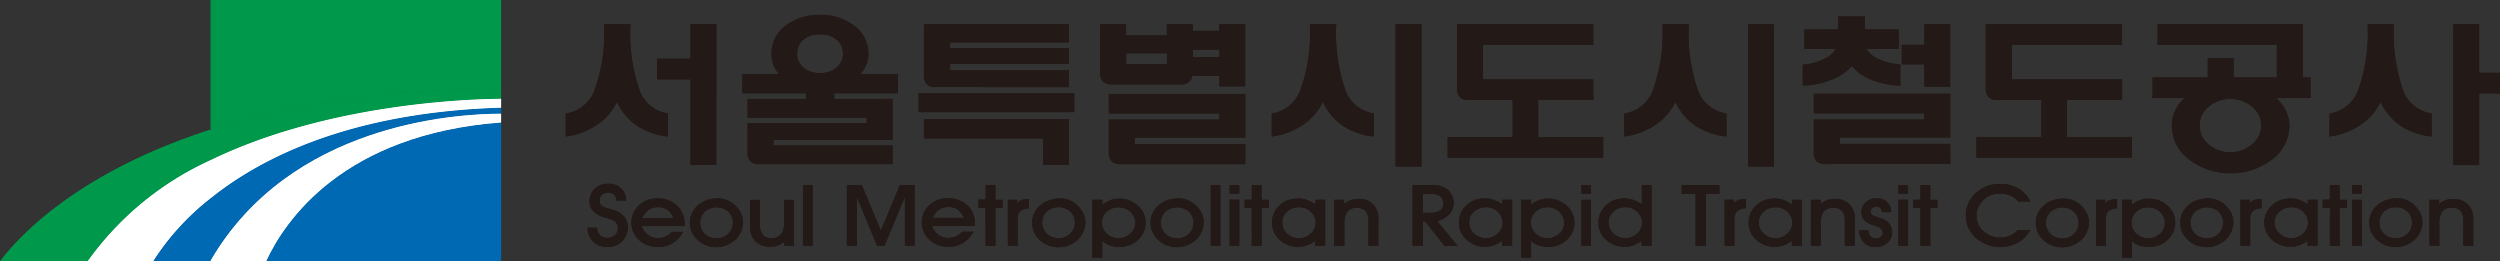 <svg id="그룹_2715" data-name="그룹 2715" xmlns="http://www.w3.org/2000/svg" xmlns:xlink="http://www.w3.org/1999/xlink" width="193.489" height="20.237" viewBox="0 0 193.489 20.237">
  <rect x="0" y="0" width="193.489" height="20.237" fill="#333333" stroke="none"/>
  <defs>
    <clipPath id="clip-path">
      <rect id="사각형_473" data-name="사각형 473" width="193.489" height="20.237" fill="none"/>
    </clipPath>
  </defs>
  <g id="그룹_2715-2" data-name="그룹 2715" clip-path="url(#clip-path)">
    <path id="패스_848" data-name="패스 848" d="M183.683,0H161.214V10.035a73.5,73.5,0,0,1,22.469-3.119Z" transform="translate(-144.902)" fill="#00984b"/>
    <path id="패스_849" data-name="패스 849" d="M203.575,104.424h18.183V93.686c-12.218.919-16.731,7.6-18.182,10.738" transform="translate(-182.977 -84.207)" fill="#0069b4"/>
    <path id="패스_850" data-name="패스 850" d="M116.994,94.227h4.424l.05-.08c6.155-10.562,18.862-11.349,22.47-11.355V82.32c-11.495.355-18.442,3.775-22.469,7a19.445,19.445,0,0,0-4.474,4.907" transform="translate(-105.156 -73.991)" fill="#0069b4"/>
    <path id="패스_851" data-name="패스 851" d="M16.311,73.826c9.081-4.4,20.07-4.728,22.469-4.743v-.732a73.5,73.5,0,0,0-22.469,3.12C5.867,74.819,1.329,79.9,0,81.672H6.774a23.763,23.763,0,0,1,9.537-7.846" transform="translate(0.001 -61.435)" fill="#00984b"/>
    <path id="패스_852" data-name="패스 852" d="M161.214,98.33v.061H165.5c1.452-3.137,5.965-9.819,18.182-10.737v-.679c-3.607.006-16.314.794-22.469,11.355" transform="translate(-144.902 -78.175)" fill="#fff"/>
    <path id="패스_853" data-name="패스 853" d="M66.955,88.17h5.063a19.452,19.452,0,0,1,4.474-4.906c4.027-3.225,10.975-6.646,22.469-7v-.682c-2.4.015-13.388.341-22.469,4.743a23.762,23.762,0,0,0-9.537,7.846" transform="translate(-60.18 -67.933)" fill="#fff"/>
    <path id="패스_854" data-name="패스 854" d="M442.413,14.755V12.09h2V22.983h-2V16.355h-2.58v-1.6Zm-4.65-2.666a13.311,13.311,0,0,0,.751,5.227,2.766,2.766,0,0,0,2.156,1.673v1.786a5.292,5.292,0,0,1-2.4-.832,4.453,4.453,0,0,1-1.547-1.861,4.354,4.354,0,0,1-1.656,1.861,5.575,5.575,0,0,1-2.313.832V19a2.822,2.822,0,0,0,2.185-1.694,12.832,12.832,0,0,0,.779-5.216Zm13.382,1.2a1.385,1.385,0,0,0-.48,1.095,1.358,1.358,0,0,0,.48,1.047,1.927,1.927,0,0,0,1.3.433,1.907,1.907,0,0,0,1.277-.433,1.347,1.347,0,0,0,.494-1.047,1.372,1.372,0,0,0-.494-1.095,1.915,1.915,0,0,0-1.276-.419,1.937,1.937,0,0,0-1.3.419m6.909,4.576v3.181H448.83v.424h9.224v1.446H447.792a1.115,1.115,0,0,1-.724-.19.985.985,0,0,1-.24-.754V19.741h9.224v-.425h-9.224V17.868h4.516v-.44H446.42v-1.48h2.848a2.286,2.286,0,0,1-.589-1.544,2.667,2.667,0,0,1,1.145-2.24,4.262,4.262,0,0,1,2.622-.8,4.175,4.175,0,0,1,2.575.8,2.661,2.661,0,0,1,1.159,2.24,2,2,0,0,1-.171.829,2.414,2.414,0,0,1-.452.715h2.9v1.48h-4.923v.44ZM469.7,20.93h-9.221V19.419H471.7v3.563H469.7Zm-4.644-3.979h-3.627a1.088,1.088,0,0,1-.709-.19,1.023,1.023,0,0,1-.241-.765V12.09H471.7v1.4H462.5v.459h9.2v1.208h-9.2v.49h9.2v1.308h-6.649Zm7.06,1.94H460.065V17.428h12.047Zm9.171-4.27h2.061v-.56h-2.061Zm-5.158.562h3.156v-.849h-3.156Zm7.219,3.812h-8.56V17.481h10.562v3.382h-8.559v.494h8.559v1.561h-9.585a1.1,1.1,0,0,1-.723-.19.985.985,0,0,1-.255-.765V19.469h8.56ZM480.936,16.6a1.094,1.094,0,0,1-.625.145h-5.239a1.082,1.082,0,0,1-.709-.19,1.027,1.027,0,0,1-.24-.768v-3.7h2v.864h3.156V12.09h2V12.6h2.061V12.09h2V16.9h-2v-.815h-2.081a.817.817,0,0,1-.327.516m16.049-4.511h2.005V23.1h-2.005Zm-4.591,0a13.253,13.253,0,0,0,.751,5.226,2.769,2.769,0,0,0,2.17,1.673v1.786a5.3,5.3,0,0,1-2.41-.832,4.4,4.4,0,0,1-1.544-1.861,4.4,4.4,0,0,1-1.659,1.861,5.477,5.477,0,0,1-2.3.832V19a2.816,2.816,0,0,0,2.167-1.694,12.832,12.832,0,0,0,.779-5.215Zm19.892,0v1.6h-8.532v2.667h8.537v1.6h-4.268v2.855h5.032v1.6H501.013v-1.6h5.03V17.953H502.7a1.062,1.062,0,0,1-.709-.187,1,1,0,0,1-.257-.766V12.09Zm11.985,0h2.005V23.1h-2.005Zm-4.591,0a13.307,13.307,0,0,0,.751,5.226,2.76,2.76,0,0,0,2.167,1.673v1.786a5.318,5.318,0,0,1-2.41-.832,4.429,4.429,0,0,1-1.544-1.861,4.375,4.375,0,0,1-1.656,1.861,5.5,5.5,0,0,1-2.3.832V19a2.817,2.817,0,0,0,2.17-1.694,12.874,12.874,0,0,0,.779-5.215Zm18.228,1.587V12.085h2v4.843h-2V15.192h-1.743V13.677Zm0,5.309H529.35V17.468h10.564v3.386h-8.559v.49h8.559V22.91h-9.587a1.1,1.1,0,0,1-.721-.19.973.973,0,0,1-.257-.765V19.462h8.559Zm-6.669-6.5v-1h2.08v1h2.605V14h-2.494a1.891,1.891,0,0,0,.807.715,4.9,4.9,0,0,0,1.815.484v1.633a6.252,6.252,0,0,1-2.2-.434,3.691,3.691,0,0,1-1.556-1.082,3.788,3.788,0,0,1-1.673,1.1,6.128,6.128,0,0,1-2.126.419V15.215a4.775,4.775,0,0,0,1.785-.5,1.7,1.7,0,0,0,.768-.715h-2.424V12.491Zm21.972-.4v1.6h-8.529v2.667h8.535v1.6h-4.264v2.855h5.031v1.6H541.936v-1.6h5.031V17.953h-3.337a1.06,1.06,0,0,1-.712-.187.99.99,0,0,1-.26-.766V12.09Zm6.716,6.366a1.884,1.884,0,0,0,0,2.946,2.606,2.606,0,0,0,3.329,0,1.866,1.866,0,0,0,0-2.946,2.65,2.65,0,0,0-3.329,0M567.79,16.2v1.6h-2.658a3.173,3.173,0,0,1,.74.961,2.537,2.537,0,0,1,.284,1.174,3.231,3.231,0,0,1-1.435,2.68,5,5,0,0,1-3.089,1,5.1,5.1,0,0,1-3.15-1,3.235,3.235,0,0,1-1.419-2.68,2.753,2.753,0,0,1,.255-1.162,3.251,3.251,0,0,1,.709-.972h-2.464V16.2h4.278V14.7h2V16.2h3.346V13.69h-9.227v-1.6h11.232V16.2Zm13.055,1.238v5.546h-2V12.094h2v3.75h1.614v1.6Zm-6.6-5.352A13.307,13.307,0,0,0,575,17.316a2.768,2.768,0,0,0,2.17,1.673v1.786a5.271,5.271,0,0,1-2.407-.833,4.457,4.457,0,0,1-1.55-1.861,4.343,4.343,0,0,1-1.653,1.861,5.5,5.5,0,0,1-2.3.833V19a2.82,2.82,0,0,0,2.173-1.694,12.893,12.893,0,0,0,.776-5.215ZM435.183,27.836a.827.827,0,0,0,.223.574.736.736,0,0,0,.556.208.821.821,0,0,0,.6-.208.7.7,0,0,0,.224-.541.632.632,0,0,0-.224-.531,2.339,2.339,0,0,0-.642-.253,2.867,2.867,0,0,1-.562-.2,1.777,1.777,0,0,1-.486-.351.894.894,0,0,1-.209-.336A1.385,1.385,0,0,1,435,24.813a1.485,1.485,0,0,1,1.055-.378,1.29,1.29,0,0,1,1.382,1.3h-.751a.657.657,0,0,0-.2-.456.635.635,0,0,0-.447-.163.7.7,0,0,0-.494.175.634.634,0,0,0-.173.47l.019.189.106.156a.831.831,0,0,0,.28.153c.07.028.187.064.36.112l.369.106a1.579,1.579,0,0,1,.771.507,1.229,1.229,0,0,1,.279.811,1.481,1.481,0,0,1-.433,1.1,1.582,1.582,0,0,1-1.15.427,1.5,1.5,0,0,1-1.089-.4,1.432,1.432,0,0,1-.434-1.084Zm4-1.384a1.406,1.406,0,0,0-.508.635H441.1a1.467,1.467,0,0,0-.486-.642,1.189,1.189,0,0,0-.7-.2,1.281,1.281,0,0,0-.729.2m-.55,1.265a1.361,1.361,0,0,0,.5.687,1.267,1.267,0,0,0,.774.241,1.441,1.441,0,0,0,.611-.137,1.588,1.588,0,0,0,.444-.345h.868a2.169,2.169,0,0,1-.793.866,2.129,2.129,0,0,1-1.131.306,2.318,2.318,0,0,1-.821-.144,2.023,2.023,0,0,1-.662-.409,1.848,1.848,0,0,1-.438-.619,1.77,1.77,0,0,1-.151-.705,1.839,1.839,0,0,1,.137-.717,1.976,1.976,0,0,1,.419-.6,2.12,2.12,0,0,1,.675-.43,2.174,2.174,0,0,1,.8-.142,2.278,2.278,0,0,1,.98.21,1.944,1.944,0,0,1,.757.61,1.873,1.873,0,0,1,.266.536,2.484,2.484,0,0,1,.084.662v.13Zm4.884.6a1.3,1.3,0,0,0,.919.346,1.226,1.226,0,0,0,.886-.346,1.2,1.2,0,0,0,0-1.727,1.393,1.393,0,0,0-1.8.008,1.2,1.2,0,0,0-.008,1.719m-1.005-1.564a1.8,1.8,0,0,1,.416-.595,2,2,0,0,1,.729-.438,2.378,2.378,0,0,1,.843-.151,1.913,1.913,0,0,1,.746.138,2.172,2.172,0,0,1,.625.406,2.115,2.115,0,0,1,.452.612,1.646,1.646,0,0,1,.159.7,1.958,1.958,0,0,1-.55,1.305,2.288,2.288,0,0,1-.7.454,2.037,2.037,0,0,1-.8.162,2.277,2.277,0,0,1-.812-.141,1.986,1.986,0,0,1-.662-.417,1.923,1.923,0,0,1-.444-.613,1.811,1.811,0,0,1-.008-1.426m7.174,2.486v-.307a2.372,2.372,0,0,1-.549.3,1.285,1.285,0,0,1-.5.088,1.637,1.637,0,0,1-1.192-.416,1.589,1.589,0,0,1-.417-1.18V25.679h.768v1.869a1.3,1.3,0,0,0,.212.824.8.8,0,0,0,.679.276,1.062,1.062,0,0,0,.506-.119.842.842,0,0,0,.319-.326.98.98,0,0,0,.125-.381,3.225,3.225,0,0,0,.028-.5V25.679h.745v3.559Zm1.436-4.7h.749v4.7h-.749Zm3.4,4.7v-4.7h1.153l1.477,3.535,1.474-3.535h1.137v4.7h-.751V25.449l-1.581,3.792h-.57l-1.559-3.778v3.778Zm7.146-2.789a1.422,1.422,0,0,0-.506.635h2.419a1.479,1.479,0,0,0-.489-.642,1.187,1.187,0,0,0-.7-.2,1.281,1.281,0,0,0-.729.2m-.55,1.265a1.36,1.36,0,0,0,.5.687,1.267,1.267,0,0,0,.771.241,1.443,1.443,0,0,0,.615-.137,1.566,1.566,0,0,0,.447-.345h.868a2.215,2.215,0,0,1-.793.866,2.15,2.15,0,0,1-1.137.306,2.32,2.32,0,0,1-.818-.144,2.015,2.015,0,0,1-.661-.409,1.836,1.836,0,0,1-.438-.619,1.763,1.763,0,0,1-.151-.705,1.85,1.85,0,0,1,.14-.717,1.876,1.876,0,0,1,.416-.6,2.159,2.159,0,0,1,.675-.43,2.2,2.2,0,0,1,.8-.142,2.273,2.273,0,0,1,.98.21,1.965,1.965,0,0,1,.756.61,1.823,1.823,0,0,1,.265.536,2.386,2.386,0,0,1,.084.662v.13Zm4.136-1.406H464.7v-.637h.555V24.541h.757v1.134h.555v.637h-.555v2.927h-.757Zm1.732,2.925V25.675h.717v.306a.6.6,0,0,1,.4-.3,1.943,1.943,0,0,1,.516-.068v.726a1.006,1.006,0,0,0-.7.242,1.044,1.044,0,0,0-.179.675v1.983Zm3.019-.92a1.294,1.294,0,0,0,.919.346,1.223,1.223,0,0,0,.883-.346,1.2,1.2,0,0,0,0-1.727,1.393,1.393,0,0,0-1.8.008,1.193,1.193,0,0,0-.005,1.719M469,26.752a1.8,1.8,0,0,1,.416-.595,1.994,1.994,0,0,1,.732-.438,2.36,2.36,0,0,1,.841-.151,1.89,1.89,0,0,1,.742.138,2.173,2.173,0,0,1,.628.406,2.108,2.108,0,0,1,.453.612,1.647,1.647,0,0,1,.159.7,1.717,1.717,0,0,1-.153.706,1.766,1.766,0,0,1-.4.6,2.265,2.265,0,0,1-.693.454,2.045,2.045,0,0,1-.8.162,2.3,2.3,0,0,1-.815-.141,2.017,2.017,0,0,1-.662-.417,1.981,1.981,0,0,1-.447-.613,1.855,1.855,0,0,1-.145-.711,1.816,1.816,0,0,1,.139-.715m5.641,1.547a1.266,1.266,0,0,0,.9.355,1.326,1.326,0,0,0,.908-.348,1.069,1.069,0,0,0,.391-.83,1.14,1.14,0,0,0-.391-.883,1.385,1.385,0,0,0-1.807,0,1.1,1.1,0,0,0-.383.838,1.15,1.15,0,0,0,.377.869m.3.931a1.817,1.817,0,0,1-.653-.367v1.292h-.766V25.672h.774v.369a2.955,2.955,0,0,1,.676-.361,1.874,1.874,0,0,1,.6-.093,2.109,2.109,0,0,1,1.475.539,1.726,1.726,0,0,1,.6,1.343,1.661,1.661,0,0,1-.153.7,1.927,1.927,0,0,1-.422.6,2.071,2.071,0,0,1-.654.413,2.21,2.21,0,0,1-.8.136,2.24,2.24,0,0,1-.673-.093m4.242-.915a1.294,1.294,0,0,0,.916.346,1.229,1.229,0,0,0,.886-.346,1.2,1.2,0,0,0,0-1.727,1.392,1.392,0,0,0-1.8.008,1.192,1.192,0,0,0-.006,1.719m-1.008-1.564a1.8,1.8,0,0,1,.416-.595,1.97,1.97,0,0,1,.732-.438,2.37,2.37,0,0,1,.844-.151,1.885,1.885,0,0,1,.74.138,2.178,2.178,0,0,1,.628.406,2.125,2.125,0,0,1,.452.612,1.642,1.642,0,0,1,.156.7,1.743,1.743,0,0,1-.148.706,1.853,1.853,0,0,1-.4.6,2.22,2.22,0,0,1-.7.454,2.033,2.033,0,0,1-.8.162,2.3,2.3,0,0,1-.812-.141,2.045,2.045,0,0,1-.662-.417,1.927,1.927,0,0,1-.443-.613,1.837,1.837,0,0,1-.008-1.426m4.518,2.488h.746v-4.7h-.746Zm1.458-3.566h.746v3.563h-.746Zm0-1.133h.746v.67h-.746Zm1.709,1.771H485.3v-.637h.555V24.541h.757v1.134h.555v.637h-.555v2.927h-.757Zm4.563.287a1.27,1.27,0,0,0-.891-.341,1.352,1.352,0,0,0-.916.33,1.084,1.084,0,0,0-.391.843,1.137,1.137,0,0,0,.382.872,1.337,1.337,0,0,0,.935.352,1.268,1.268,0,0,0,.88-.352,1.084,1.084,0,0,0,.388-.825,1.14,1.14,0,0,0-.388-.878m-2.4,2.172a1.732,1.732,0,0,1-.586-1.332,1.8,1.8,0,0,1,.143-.718,1.848,1.848,0,0,1,.433-.6,2.018,2.018,0,0,1,.654-.411,2.341,2.341,0,0,1,.8-.132,2,2,0,0,1,.626.1,3.124,3.124,0,0,1,.7.366v-.365h.753v3.563h-.771v-.386a2.616,2.616,0,0,1-.682.363,1.785,1.785,0,0,1-.589.1,2.118,2.118,0,0,1-1.488-.545m4.234.467V25.675H493V26a1.918,1.918,0,0,1,.553-.313,1.487,1.487,0,0,1,.5-.075,1.449,1.449,0,0,1,1.594,1.6v2.025h-.765V27.352a1.241,1.241,0,0,0-.218-.809,1.033,1.033,0,0,0-1.435.063,1.852,1.852,0,0,0-.21,1v1.628Zm8.16-3.843a1.357,1.357,0,0,0-.776-.176H499.1v1.469h.51a1.452,1.452,0,0,0,.793-.167.6.6,0,0,0,.262-.55.65.65,0,0,0-.254-.575m.748,1.382a2.007,2.007,0,0,1-.95.55l1.573,1.91h-1.019l-1.475-1.86h-.19v1.86h-.8v-4.7h1.226a6.613,6.613,0,0,1,.673.022,1.543,1.543,0,0,1,.555.17,1.234,1.234,0,0,1,.528.491,1.3,1.3,0,0,1,.2.7,1.227,1.227,0,0,1-.319.85m3.714-.179a1.271,1.271,0,0,0-.891-.341,1.344,1.344,0,0,0-.913.33,1.072,1.072,0,0,0-.391.843,1.126,1.126,0,0,0,.383.872,1.327,1.327,0,0,0,.933.352,1.269,1.269,0,0,0,.88-.352,1.1,1.1,0,0,0,.394-.825,1.154,1.154,0,0,0-.395-.878m-2.4,2.172a1.745,1.745,0,0,1-.592-1.332,1.81,1.81,0,0,1,.148-.718,1.771,1.771,0,0,1,.43-.6,2.043,2.043,0,0,1,.651-.411,2.384,2.384,0,0,1,.807-.132,2.013,2.013,0,0,1,.628.1,3.06,3.06,0,0,1,.7.366v-.365h.756v3.563h-.771v-.386a2.672,2.672,0,0,1-.684.363,1.774,1.774,0,0,1-.589.1,2.111,2.111,0,0,1-1.486-.545m5.353-.471a1.279,1.279,0,0,0,.9.355,1.324,1.324,0,0,0,.911-.348,1.069,1.069,0,0,0,.391-.83,1.14,1.14,0,0,0-.391-.883,1.325,1.325,0,0,0-.919-.335,1.3,1.3,0,0,0-.888.335,1.1,1.1,0,0,0-.385.838,1.161,1.161,0,0,0,.376.869m.3.931a1.743,1.743,0,0,1-.654-.367v1.292h-.765V25.672h.773v.369a3.017,3.017,0,0,1,.673-.361,1.884,1.884,0,0,1,.6-.093,2.114,2.114,0,0,1,1.475.539,1.737,1.737,0,0,1,.6,1.343,1.706,1.706,0,0,1-.153.7,1.932,1.932,0,0,1-.424.6,2.091,2.091,0,0,1-.651.413,2.24,2.24,0,0,1-.8.136,2.2,2.2,0,0,1-.67-.093m3.237.007h.746V25.675h-.746Zm.746-4.7h-.746v.67h.746Zm3.558,2.06a1.277,1.277,0,0,0-.888-.343,1.356,1.356,0,0,0-.925.331,1.084,1.084,0,0,0-.385.842,1.133,1.133,0,0,0,.385.872,1.324,1.324,0,0,0,.93.351,1.28,1.28,0,0,0,.883-.352,1.087,1.087,0,0,0,.391-.826,1.143,1.143,0,0,0-.391-.875m-2.4,2.17a1.732,1.732,0,0,1-.586-1.332,1.808,1.808,0,0,1,.569-1.318,2.1,2.1,0,0,1,.654-.413,2.378,2.378,0,0,1,.8-.132,2.066,2.066,0,0,1,.635.1,3.278,3.278,0,0,1,.7.366v-1.5h.757v4.7h-.768v-.385a2.778,2.778,0,0,1-.687.362,1.737,1.737,0,0,1-.589.1,2.119,2.119,0,0,1-1.483-.548m7.733.469V25.227h1.046v-.685h-2.917v.685h1.069v4.014Zm2.206,0V27.254a1.026,1.026,0,0,1,.181-.676,1,1,0,0,1,.7-.242v-.726a1.946,1.946,0,0,0-.516.068.592.592,0,0,0-.405.3v-.306h-.717v3.562Zm4.088-2.638a1.276,1.276,0,0,0-.891-.341,1.345,1.345,0,0,0-.916.33,1.073,1.073,0,0,0-.392.843,1.13,1.13,0,0,0,.383.872,1.331,1.331,0,0,0,.933.352,1.266,1.266,0,0,0,.883-.352,1.093,1.093,0,0,0,.388-.825,1.149,1.149,0,0,0-.388-.878m-2.4,2.172a1.733,1.733,0,0,1-.589-1.332,1.808,1.808,0,0,1,.145-.718,1.869,1.869,0,0,1,.43-.6,2.023,2.023,0,0,1,.654-.411,2.387,2.387,0,0,1,.807-.132,1.993,1.993,0,0,1,.625.1,3.132,3.132,0,0,1,.7.366v-.365h.754v3.563h-.773v-.386a2.62,2.62,0,0,1-.679.363,1.775,1.775,0,0,1-.592.1,2.118,2.118,0,0,1-1.486-.545m4.234.467V25.675h.745V26a2.011,2.011,0,0,1,.553-.313,1.523,1.523,0,0,1,.5-.075,1.446,1.446,0,0,1,1.592,1.6v2.025h-.765V27.352a1.26,1.26,0,0,0-.212-.809,1.042,1.042,0,0,0-1.442.063,1.889,1.889,0,0,0-.206,1v1.628Zm4.454-1.2a.631.631,0,0,0,.168.461.537.537,0,0,0,.411.179.542.542,0,0,0,.374-.134.384.384,0,0,0,.154-.316.407.407,0,0,0-.112-.295.862.862,0,0,0-.335-.2l-.162-.055q-.186-.057-.369-.126l-.248-.134a1.02,1.02,0,0,1-.333-.355,1.032,1.032,0,0,1,.248-1.2,1.2,1.2,0,0,1,.826-.3,1.148,1.148,0,0,1,.812.274,1.071,1.071,0,0,1,.33.793h-.729a.391.391,0,0,0-.435-.414.46.46,0,0,0-.307.1.359.359,0,0,0-.115.278.314.314,0,0,0,.135.269,2.056,2.056,0,0,0,.388.155l.294.1a1.428,1.428,0,0,1,.64.42,1.128,1.128,0,0,1-.167,1.47,1.327,1.327,0,0,1-.917.33,1.223,1.223,0,0,1-.9-.348,1.359,1.359,0,0,1-.369-.946Zm2.318-2.366h.745v3.563H535.9Zm0-1.133h.745v.67H535.9Zm1.712,1.771h-.559v-.637h.559V24.541h.757v1.134h.555v.637h-.555v2.927h-.757Zm7.537,2.678a2.736,2.736,0,0,1-1.385.345,2.817,2.817,0,0,1-1.078-.213,2.745,2.745,0,0,1-.9-.6,2.369,2.369,0,0,1-.5-.754,2.541,2.541,0,0,1-.165-.906,2.209,2.209,0,0,1,.2-.93,2.393,2.393,0,0,1,.6-.8,2.8,2.8,0,0,1,.84-.511,2.994,2.994,0,0,1,1.009-.17,2.8,2.8,0,0,1,1.408.349,2.323,2.323,0,0,1,.935,1.014h-.935a1.68,1.68,0,0,0-.623-.469,2.17,2.17,0,0,0-.8-.142,1.966,1.966,0,0,0-.681.113,1.819,1.819,0,0,0-.986.918,1.568,1.568,0,0,0-.139.643,1.694,1.694,0,0,0,.132.667,1.514,1.514,0,0,0,.382.546,1.937,1.937,0,0,0,1.293.512,1.982,1.982,0,0,0,.787-.151,1.589,1.589,0,0,0,.589-.43h.972a2.516,2.516,0,0,1-.963.978m2.538-.673a1.306,1.306,0,0,0,.919.346,1.212,1.212,0,0,0,.882-.346,1.189,1.189,0,0,0,0-1.727,1.255,1.255,0,0,0-.888-.324,1.272,1.272,0,0,0-.9.332,1.115,1.115,0,0,0-.372.87,1.127,1.127,0,0,0,.363.849m-1-1.564a1.724,1.724,0,0,1,.416-.595,1.952,1.952,0,0,1,.729-.438,2.345,2.345,0,0,1,.841-.151,1.924,1.924,0,0,1,.746.138,2.208,2.208,0,0,1,.625.406,2.185,2.185,0,0,1,.453.612,1.662,1.662,0,0,1,.158.7,1.746,1.746,0,0,1-.151.706,1.845,1.845,0,0,1-.4.6,2.336,2.336,0,0,1-.7.454,2.034,2.034,0,0,1-.8.162,2.3,2.3,0,0,1-.813-.141,2.023,2.023,0,0,1-1.109-1.031,1.856,1.856,0,0,1-.143-.711,1.767,1.767,0,0,1,.14-.715m4.516,2.484V25.675h.718v.306a.6.6,0,0,1,.408-.3,1.9,1.9,0,0,1,.512-.068v.726a.99.99,0,0,0-.7.242,1.006,1.006,0,0,0-.182.675v1.983Zm3.133-.937a1.274,1.274,0,0,0,.9.355,1.334,1.334,0,0,0,.913-.348,1.074,1.074,0,0,0,.388-.83,1.147,1.147,0,0,0-.388-.883,1.327,1.327,0,0,0-.919-.335,1.314,1.314,0,0,0-.891.335,1.1,1.1,0,0,0-.38.838,1.157,1.157,0,0,0,.372.869m.3.931a1.777,1.777,0,0,1-.651-.367v1.292h-.765V25.672h.776v.369a2.945,2.945,0,0,1,.673-.361,1.874,1.874,0,0,1,.6-.093,2.11,2.11,0,0,1,1.475.539,1.728,1.728,0,0,1,.6,1.343,1.7,1.7,0,0,1-.151.7,2.034,2.034,0,0,1-.424.6,2.1,2.1,0,0,1-.654.413,2.217,2.217,0,0,1-.8.136,2.258,2.258,0,0,1-.673-.093m4.245-.915a1.294,1.294,0,0,0,.916.346,1.224,1.224,0,0,0,.885-.346,1.2,1.2,0,0,0,0-1.727,1.392,1.392,0,0,0-1.8.008,1.192,1.192,0,0,0-.006,1.719m-1.008-1.564a1.766,1.766,0,0,1,.419-.595,1.938,1.938,0,0,1,.729-.438,2.347,2.347,0,0,1,.841-.151,1.887,1.887,0,0,1,.742.138,2.117,2.117,0,0,1,.625.406,2.069,2.069,0,0,1,.455.612,1.648,1.648,0,0,1,.159.7,1.757,1.757,0,0,1-.154.706,1.8,1.8,0,0,1-.4.6,2.3,2.3,0,0,1-.693.454,2.048,2.048,0,0,1-.8.162,2.317,2.317,0,0,1-.815-.141,2.068,2.068,0,0,1-.661-.417,1.915,1.915,0,0,1-.445-.613,1.86,1.86,0,0,1-.145-.711,1.815,1.815,0,0,1,.139-.715m5.273,2.484V27.254a1.025,1.025,0,0,1,.184-.676.988.988,0,0,1,.7-.242v-.726a1.925,1.925,0,0,0-.513.068.6.6,0,0,0-.408.3v-.306h-.715v3.562Zm4.089-2.638a1.266,1.266,0,0,0-.891-.341,1.353,1.353,0,0,0-.916.33,1.074,1.074,0,0,0-.391.843,1.137,1.137,0,0,0,.382.872,1.341,1.341,0,0,0,.933.352,1.266,1.266,0,0,0,.883-.352,1.1,1.1,0,0,0,.388-.825,1.159,1.159,0,0,0-.388-.878m-2.4,2.172a1.727,1.727,0,0,1-.592-1.332,1.758,1.758,0,0,1,.579-1.321,1.968,1.968,0,0,1,.656-.411,2.353,2.353,0,0,1,.8-.132,2.009,2.009,0,0,1,.626.1,3.172,3.172,0,0,1,.7.366v-.365h.756v3.563h-.773v-.386a2.577,2.577,0,0,1-.682.363,1.784,1.784,0,0,1-.589.1,2.113,2.113,0,0,1-1.486-.545m4.485-2.46h-.556v-.637h.555V24.541h.757v1.134h.555v.637h-.555v2.927h-.757Zm1.734,2.926h.745V25.675h-.745Zm.746-4.7h-.745v.67h.745Zm1.711,3.775a1.308,1.308,0,0,0,.922.346,1.227,1.227,0,0,0,.882-.346,1.2,1.2,0,0,0,0-1.727,1.269,1.269,0,0,0-.891-.324,1.289,1.289,0,0,0-.907.332,1.193,1.193,0,0,0-.006,1.719m-1-1.564a1.751,1.751,0,0,1,.416-.595,1.976,1.976,0,0,1,.735-.438,2.341,2.341,0,0,1,.84-.151,1.885,1.885,0,0,1,.74.138,2.153,2.153,0,0,1,.628.406,2.244,2.244,0,0,1,.455.612,1.734,1.734,0,0,1,.156.7,1.794,1.794,0,0,1-.151.706,1.854,1.854,0,0,1-.4.6,2.274,2.274,0,0,1-.693.454,2.06,2.06,0,0,1-.8.162,2.3,2.3,0,0,1-.813-.141,2.014,2.014,0,0,1-.662-.417,1.928,1.928,0,0,1-.444-.613,1.764,1.764,0,0,1-.148-.711,1.807,1.807,0,0,1,.14-.715m4.518,2.486V25.675h.749V26a1.946,1.946,0,0,1,.55-.313,1.521,1.521,0,0,1,.5-.075,1.591,1.591,0,0,1,1.168.408,1.608,1.608,0,0,1,.424,1.2v2.025h-.768V27.352a1.261,1.261,0,0,0-.212-.809.852.852,0,0,0-.687-.26.842.842,0,0,0-.752.322,1.831,1.831,0,0,0-.209,1v1.628Z" transform="translate(-388.97 -10.211)" fill="#231916"/>
    <path id="패스_855" data-name="패스 855" d="M183.683,0H161.214V10.035a73.5,73.5,0,0,1,22.469-3.119Z" transform="translate(-144.902)" fill="#00984b"/>
    <path id="패스_856" data-name="패스 856" d="M203.575,104.424h18.183V93.686c-12.218.919-16.731,7.6-18.182,10.738" transform="translate(-182.977 -84.207)" fill="#0069b4"/>
    <path id="패스_857" data-name="패스 857" d="M116.994,94.227h4.424l.05-.08c6.155-10.562,18.862-11.349,22.47-11.355V82.32c-11.495.355-18.442,3.775-22.469,7a19.445,19.445,0,0,0-4.474,4.907" transform="translate(-105.156 -73.991)" fill="#0069b4"/>
    <path id="패스_858" data-name="패스 858" d="M16.311,73.826c9.081-4.4,20.07-4.728,22.469-4.743v-.732a73.5,73.5,0,0,0-22.469,3.12C5.867,74.819,1.329,79.9,0,81.672H6.774a23.763,23.763,0,0,1,9.537-7.846" transform="translate(0.001 -61.435)" fill="#00984b"/>
    <path id="패스_859" data-name="패스 859" d="M161.214,98.33v.061H165.5c1.452-3.137,5.965-9.819,18.182-10.737v-.679c-3.607.006-16.314.794-22.469,11.355" transform="translate(-144.902 -78.175)" fill="#fff"/>
    <path id="패스_860" data-name="패스 860" d="M66.955,88.17h5.063a19.452,19.452,0,0,1,4.474-4.906c4.027-3.225,10.975-6.646,22.469-7v-.682c-2.4.015-13.388.341-22.469,4.743a23.762,23.762,0,0,0-9.537,7.846" transform="translate(-60.18 -67.933)" fill="#fff"/>
    <path id="패스_861" data-name="패스 861" d="M442.413,14.755V12.09h2V22.983h-2V16.355h-2.58v-1.6Zm-4.65-2.666a13.311,13.311,0,0,0,.751,5.227,2.766,2.766,0,0,0,2.156,1.673v1.786a5.292,5.292,0,0,1-2.4-.832,4.453,4.453,0,0,1-1.547-1.861,4.354,4.354,0,0,1-1.656,1.861,5.575,5.575,0,0,1-2.313.832V19a2.822,2.822,0,0,0,2.185-1.694,12.832,12.832,0,0,0,.779-5.216Zm13.382,1.2a1.385,1.385,0,0,0-.48,1.095,1.358,1.358,0,0,0,.48,1.047,1.927,1.927,0,0,0,1.3.433,1.907,1.907,0,0,0,1.277-.433,1.347,1.347,0,0,0,.494-1.047,1.372,1.372,0,0,0-.494-1.095,1.915,1.915,0,0,0-1.276-.419,1.937,1.937,0,0,0-1.3.419m6.909,4.576v3.181H448.83v.424h9.224v1.446H447.792a1.115,1.115,0,0,1-.724-.19.985.985,0,0,1-.24-.754V19.741h9.224v-.425h-9.224V17.868h4.516v-.44H446.42v-1.48h2.848a2.286,2.286,0,0,1-.589-1.544,2.667,2.667,0,0,1,1.145-2.24,4.262,4.262,0,0,1,2.622-.8,4.175,4.175,0,0,1,2.575.8,2.661,2.661,0,0,1,1.159,2.24,2,2,0,0,1-.171.829,2.414,2.414,0,0,1-.452.715h2.9v1.48h-4.923v.44ZM469.7,20.93h-9.221V19.419H471.7v3.563H469.7Zm-4.644-3.979h-3.627a1.088,1.088,0,0,1-.709-.19,1.023,1.023,0,0,1-.241-.765V12.09H471.7v1.4H462.5v.459h9.2v1.208h-9.2v.49h9.2v1.308h-6.649Zm7.06,1.94H460.065V17.428h12.047Zm9.171-4.27h2.061v-.56h-2.061Zm-5.158.562h3.156v-.849h-3.156Zm7.219,3.812h-8.56V17.481h10.562v3.382h-8.559v.494h8.559v1.561h-9.585a1.1,1.1,0,0,1-.723-.19.985.985,0,0,1-.255-.765V19.469h8.56ZM480.936,16.6a1.094,1.094,0,0,1-.625.145h-5.239a1.082,1.082,0,0,1-.709-.19,1.027,1.027,0,0,1-.24-.768v-3.7h2v.864h3.156V12.09h2V12.6h2.061V12.09h2V16.9h-2v-.815h-2.081a.817.817,0,0,1-.327.516m16.049-4.511h2.005V23.1h-2.005Zm-4.591,0a13.253,13.253,0,0,0,.751,5.226,2.769,2.769,0,0,0,2.17,1.673v1.786a5.3,5.3,0,0,1-2.41-.832,4.4,4.4,0,0,1-1.544-1.861,4.4,4.4,0,0,1-1.659,1.861,5.477,5.477,0,0,1-2.3.832V19a2.816,2.816,0,0,0,2.167-1.694,12.832,12.832,0,0,0,.779-5.215Zm19.892,0v1.6h-8.532v2.667h8.537v1.6h-4.268v2.855h5.032v1.6H501.013v-1.6h5.03V17.953H502.7a1.062,1.062,0,0,1-.709-.187,1,1,0,0,1-.257-.766V12.09Zm11.985,0h2.005V23.1h-2.005Zm-4.591,0a13.307,13.307,0,0,0,.751,5.226,2.76,2.76,0,0,0,2.167,1.673v1.786a5.318,5.318,0,0,1-2.41-.832,4.429,4.429,0,0,1-1.544-1.861,4.375,4.375,0,0,1-1.656,1.861,5.5,5.5,0,0,1-2.3.832V19a2.817,2.817,0,0,0,2.17-1.694,12.874,12.874,0,0,0,.779-5.215Zm18.228,1.587V12.085h2v4.843h-2V15.192h-1.743V13.677Zm0,5.309H529.35V17.468h10.564v3.386h-8.559v.49h8.559V22.91h-9.587a1.1,1.1,0,0,1-.721-.19.973.973,0,0,1-.257-.765V19.462h8.559Zm-6.669-6.5v-1h2.08v1h2.605V14h-2.494a1.891,1.891,0,0,0,.807.715,4.9,4.9,0,0,0,1.815.484v1.633a6.252,6.252,0,0,1-2.2-.434,3.691,3.691,0,0,1-1.556-1.082,3.788,3.788,0,0,1-1.673,1.1,6.128,6.128,0,0,1-2.126.419V15.215a4.775,4.775,0,0,0,1.785-.5,1.7,1.7,0,0,0,.768-.715h-2.424V12.491Zm21.972-.4v1.6h-8.529v2.667h8.535v1.6h-4.264v2.855h5.031v1.6H541.936v-1.6h5.031V17.953h-3.337a1.06,1.06,0,0,1-.712-.187.99.99,0,0,1-.26-.766V12.09Zm6.716,6.366a1.884,1.884,0,0,0,0,2.946,2.606,2.606,0,0,0,3.329,0,1.866,1.866,0,0,0,0-2.946,2.65,2.65,0,0,0-3.329,0M567.79,16.2v1.6h-2.658a3.173,3.173,0,0,1,.74.961,2.537,2.537,0,0,1,.284,1.174,3.231,3.231,0,0,1-1.435,2.68,5,5,0,0,1-3.089,1,5.1,5.1,0,0,1-3.15-1,3.235,3.235,0,0,1-1.419-2.68,2.753,2.753,0,0,1,.255-1.162,3.251,3.251,0,0,1,.709-.972h-2.464V16.2h4.278V14.7h2V16.2h3.346V13.69h-9.227v-1.6h11.232V16.2Zm13.055,1.238v5.546h-2V12.094h2v3.75h1.614v1.6Zm-6.6-5.352A13.307,13.307,0,0,0,575,17.316a2.768,2.768,0,0,0,2.17,1.673v1.786a5.271,5.271,0,0,1-2.407-.833,4.457,4.457,0,0,1-1.55-1.861,4.343,4.343,0,0,1-1.653,1.861,5.5,5.5,0,0,1-2.3.833V19a2.82,2.82,0,0,0,2.173-1.694,12.893,12.893,0,0,0,.776-5.215ZM435.183,27.836a.827.827,0,0,0,.223.574.736.736,0,0,0,.556.208.821.821,0,0,0,.6-.208.7.7,0,0,0,.224-.541.632.632,0,0,0-.224-.531,2.339,2.339,0,0,0-.642-.253,2.867,2.867,0,0,1-.562-.2,1.777,1.777,0,0,1-.486-.351.894.894,0,0,1-.209-.336A1.385,1.385,0,0,1,435,24.813a1.485,1.485,0,0,1,1.055-.378,1.29,1.29,0,0,1,1.382,1.3h-.751a.657.657,0,0,0-.2-.456.635.635,0,0,0-.447-.163.7.7,0,0,0-.494.175.634.634,0,0,0-.173.47l.019.189.106.156a.831.831,0,0,0,.28.153c.07.028.187.064.36.112l.369.106a1.579,1.579,0,0,1,.771.507,1.229,1.229,0,0,1,.279.811,1.481,1.481,0,0,1-.433,1.1,1.582,1.582,0,0,1-1.15.427,1.5,1.5,0,0,1-1.089-.4,1.432,1.432,0,0,1-.434-1.084Zm4-1.384a1.406,1.406,0,0,0-.508.635H441.1a1.467,1.467,0,0,0-.486-.642,1.189,1.189,0,0,0-.7-.2,1.281,1.281,0,0,0-.729.2m-.55,1.265a1.361,1.361,0,0,0,.5.687,1.267,1.267,0,0,0,.774.241,1.441,1.441,0,0,0,.611-.137,1.588,1.588,0,0,0,.444-.345h.868a2.169,2.169,0,0,1-.793.866,2.129,2.129,0,0,1-1.131.306,2.318,2.318,0,0,1-.821-.144,2.023,2.023,0,0,1-.662-.409,1.848,1.848,0,0,1-.438-.619,1.77,1.77,0,0,1-.151-.705,1.839,1.839,0,0,1,.137-.717,1.976,1.976,0,0,1,.419-.6,2.12,2.12,0,0,1,.675-.43,2.174,2.174,0,0,1,.8-.142,2.278,2.278,0,0,1,.98.21,1.944,1.944,0,0,1,.757.61,1.873,1.873,0,0,1,.266.536,2.484,2.484,0,0,1,.084.662v.13Zm4.884.6a1.3,1.3,0,0,0,.919.346,1.226,1.226,0,0,0,.886-.346,1.2,1.2,0,0,0,0-1.727,1.393,1.393,0,0,0-1.8.008,1.2,1.2,0,0,0-.008,1.719m-1.005-1.564a1.8,1.8,0,0,1,.416-.595,2,2,0,0,1,.729-.438,2.378,2.378,0,0,1,.843-.151,1.913,1.913,0,0,1,.746.138,2.172,2.172,0,0,1,.625.406,2.115,2.115,0,0,1,.452.612,1.646,1.646,0,0,1,.159.7,1.958,1.958,0,0,1-.55,1.305,2.288,2.288,0,0,1-.7.454,2.037,2.037,0,0,1-.8.162,2.277,2.277,0,0,1-.812-.141,1.986,1.986,0,0,1-.662-.417,1.923,1.923,0,0,1-.444-.613,1.811,1.811,0,0,1-.008-1.426m7.174,2.486v-.307a2.372,2.372,0,0,1-.549.3,1.285,1.285,0,0,1-.5.088,1.637,1.637,0,0,1-1.192-.416,1.589,1.589,0,0,1-.417-1.18V25.679h.768v1.869a1.3,1.3,0,0,0,.212.824.8.8,0,0,0,.679.276,1.062,1.062,0,0,0,.506-.119.842.842,0,0,0,.319-.326.98.98,0,0,0,.125-.381,3.225,3.225,0,0,0,.028-.5V25.679h.745v3.559Zm1.436-4.7h.749v4.7h-.749Zm3.4,4.7v-4.7h1.153l1.477,3.535,1.474-3.535h1.137v4.7h-.751V25.449l-1.581,3.792h-.57l-1.559-3.778v3.778Zm7.146-2.789a1.422,1.422,0,0,0-.506.635h2.419a1.479,1.479,0,0,0-.489-.642,1.187,1.187,0,0,0-.7-.2,1.281,1.281,0,0,0-.729.2m-.55,1.265a1.36,1.36,0,0,0,.5.687,1.267,1.267,0,0,0,.771.241,1.443,1.443,0,0,0,.615-.137,1.566,1.566,0,0,0,.447-.345h.868a2.215,2.215,0,0,1-.793.866,2.15,2.15,0,0,1-1.137.306,2.32,2.32,0,0,1-.818-.144,2.015,2.015,0,0,1-.661-.409,1.836,1.836,0,0,1-.438-.619,1.763,1.763,0,0,1-.151-.705,1.85,1.85,0,0,1,.14-.717,1.876,1.876,0,0,1,.416-.6,2.159,2.159,0,0,1,.675-.43,2.2,2.2,0,0,1,.8-.142,2.273,2.273,0,0,1,.98.21,1.965,1.965,0,0,1,.756.61,1.823,1.823,0,0,1,.265.536,2.386,2.386,0,0,1,.084.662v.13Zm4.136-1.406H464.7v-.637h.555V24.541h.757v1.134h.555v.637h-.555v2.927h-.757Zm1.732,2.925V25.675h.717v.306a.6.6,0,0,1,.4-.3,1.943,1.943,0,0,1,.516-.068v.726a1.006,1.006,0,0,0-.7.242,1.044,1.044,0,0,0-.179.675v1.983Zm3.019-.92a1.294,1.294,0,0,0,.919.346,1.223,1.223,0,0,0,.883-.346,1.2,1.2,0,0,0,0-1.727,1.393,1.393,0,0,0-1.8.008,1.193,1.193,0,0,0-.005,1.719M469,26.752a1.8,1.8,0,0,1,.416-.595,1.994,1.994,0,0,1,.732-.438,2.36,2.36,0,0,1,.841-.151,1.89,1.89,0,0,1,.742.138,2.173,2.173,0,0,1,.628.406,2.108,2.108,0,0,1,.453.612,1.647,1.647,0,0,1,.159.7,1.717,1.717,0,0,1-.153.706,1.766,1.766,0,0,1-.4.6,2.265,2.265,0,0,1-.693.454,2.045,2.045,0,0,1-.8.162,2.3,2.3,0,0,1-.815-.141,2.017,2.017,0,0,1-.662-.417,1.981,1.981,0,0,1-.447-.613,1.855,1.855,0,0,1-.145-.711,1.816,1.816,0,0,1,.139-.715m5.641,1.547a1.266,1.266,0,0,0,.9.355,1.326,1.326,0,0,0,.908-.348,1.069,1.069,0,0,0,.391-.83,1.14,1.14,0,0,0-.391-.883,1.385,1.385,0,0,0-1.807,0,1.1,1.1,0,0,0-.383.838,1.15,1.15,0,0,0,.377.869m.3.931a1.817,1.817,0,0,1-.653-.367v1.292h-.766V25.672h.774v.369a2.955,2.955,0,0,1,.676-.361,1.874,1.874,0,0,1,.6-.093,2.109,2.109,0,0,1,1.475.539,1.726,1.726,0,0,1,.6,1.343,1.661,1.661,0,0,1-.153.7,1.927,1.927,0,0,1-.422.6,2.071,2.071,0,0,1-.654.413,2.21,2.21,0,0,1-.8.136,2.24,2.24,0,0,1-.673-.093m4.242-.915a1.294,1.294,0,0,0,.916.346,1.229,1.229,0,0,0,.886-.346,1.2,1.2,0,0,0,0-1.727,1.392,1.392,0,0,0-1.8.008,1.192,1.192,0,0,0-.006,1.719m-1.008-1.564a1.8,1.8,0,0,1,.416-.595,1.97,1.97,0,0,1,.732-.438,2.37,2.37,0,0,1,.844-.151,1.885,1.885,0,0,1,.74.138,2.178,2.178,0,0,1,.628.406,2.125,2.125,0,0,1,.452.612,1.642,1.642,0,0,1,.156.7,1.743,1.743,0,0,1-.148.706,1.853,1.853,0,0,1-.4.6,2.22,2.22,0,0,1-.7.454,2.033,2.033,0,0,1-.8.162,2.3,2.3,0,0,1-.812-.141,2.045,2.045,0,0,1-.662-.417,1.927,1.927,0,0,1-.443-.613,1.837,1.837,0,0,1-.008-1.426m4.518,2.488h.746v-4.7h-.746Zm1.458-3.566h.746v3.563h-.746Zm0-1.133h.746v.67h-.746Zm1.709,1.771H485.3v-.637h.555V24.541h.757v1.134h.555v.637h-.555v2.927h-.757Zm4.563.287a1.27,1.27,0,0,0-.891-.341,1.352,1.352,0,0,0-.916.33,1.084,1.084,0,0,0-.391.843,1.137,1.137,0,0,0,.382.872,1.337,1.337,0,0,0,.935.352,1.268,1.268,0,0,0,.88-.352,1.084,1.084,0,0,0,.388-.825,1.14,1.14,0,0,0-.388-.878m-2.4,2.172a1.732,1.732,0,0,1-.586-1.332,1.8,1.8,0,0,1,.143-.718,1.848,1.848,0,0,1,.433-.6,2.018,2.018,0,0,1,.654-.411,2.341,2.341,0,0,1,.8-.132,2,2,0,0,1,.626.1,3.124,3.124,0,0,1,.7.366v-.365h.753v3.563h-.771v-.386a2.616,2.616,0,0,1-.682.363,1.785,1.785,0,0,1-.589.1,2.118,2.118,0,0,1-1.488-.545m4.234.467V25.675H493V26a1.918,1.918,0,0,1,.553-.313,1.487,1.487,0,0,1,.5-.075,1.449,1.449,0,0,1,1.594,1.6v2.025h-.765V27.352a1.241,1.241,0,0,0-.218-.809,1.033,1.033,0,0,0-1.435.063,1.852,1.852,0,0,0-.21,1v1.628Zm8.16-3.843a1.357,1.357,0,0,0-.776-.176H499.1v1.469h.51a1.452,1.452,0,0,0,.793-.167.6.6,0,0,0,.262-.55.65.65,0,0,0-.254-.575m.748,1.382a2.007,2.007,0,0,1-.95.55l1.573,1.91h-1.019l-1.475-1.86h-.19v1.86h-.8v-4.7h1.226a6.613,6.613,0,0,1,.673.022,1.543,1.543,0,0,1,.555.17,1.234,1.234,0,0,1,.528.491,1.3,1.3,0,0,1,.2.7,1.227,1.227,0,0,1-.319.85m3.714-.179a1.271,1.271,0,0,0-.891-.341,1.344,1.344,0,0,0-.913.33,1.072,1.072,0,0,0-.391.843,1.126,1.126,0,0,0,.383.872,1.327,1.327,0,0,0,.933.352,1.269,1.269,0,0,0,.88-.352,1.1,1.1,0,0,0,.394-.825,1.154,1.154,0,0,0-.395-.878m-2.4,2.172a1.745,1.745,0,0,1-.592-1.332,1.81,1.81,0,0,1,.148-.718,1.771,1.771,0,0,1,.43-.6,2.043,2.043,0,0,1,.651-.411,2.384,2.384,0,0,1,.807-.132,2.013,2.013,0,0,1,.628.1,3.06,3.06,0,0,1,.7.366v-.365h.756v3.563h-.771v-.386a2.672,2.672,0,0,1-.684.363,1.774,1.774,0,0,1-.589.1,2.111,2.111,0,0,1-1.486-.545m5.353-.471a1.279,1.279,0,0,0,.9.355,1.324,1.324,0,0,0,.911-.348,1.069,1.069,0,0,0,.391-.83,1.14,1.14,0,0,0-.391-.883,1.325,1.325,0,0,0-.919-.335,1.3,1.3,0,0,0-.888.335,1.1,1.1,0,0,0-.385.838,1.161,1.161,0,0,0,.376.869m.3.931a1.743,1.743,0,0,1-.654-.367v1.292h-.765V25.672h.773v.369a3.017,3.017,0,0,1,.673-.361,1.884,1.884,0,0,1,.6-.093,2.114,2.114,0,0,1,1.475.539,1.737,1.737,0,0,1,.6,1.343,1.706,1.706,0,0,1-.153.7,1.932,1.932,0,0,1-.424.6,2.091,2.091,0,0,1-.651.413,2.24,2.24,0,0,1-.8.136,2.2,2.2,0,0,1-.67-.093m3.237.007h.746V25.675h-.746Zm.746-4.7h-.746v.67h.746Zm3.558,2.06a1.277,1.277,0,0,0-.888-.343,1.356,1.356,0,0,0-.925.331,1.084,1.084,0,0,0-.385.842,1.133,1.133,0,0,0,.385.872,1.324,1.324,0,0,0,.93.351,1.28,1.28,0,0,0,.883-.352,1.087,1.087,0,0,0,.391-.826,1.143,1.143,0,0,0-.391-.875m-2.4,2.17a1.732,1.732,0,0,1-.586-1.332,1.808,1.808,0,0,1,.569-1.318,2.1,2.1,0,0,1,.654-.413,2.378,2.378,0,0,1,.8-.132,2.066,2.066,0,0,1,.635.1,3.278,3.278,0,0,1,.7.366v-1.5h.757v4.7h-.768v-.385a2.778,2.778,0,0,1-.687.362,1.737,1.737,0,0,1-.589.1,2.119,2.119,0,0,1-1.483-.548m7.733.469V25.227h1.046v-.685h-2.917v.685h1.069v4.014Zm2.206,0V27.254a1.026,1.026,0,0,1,.181-.676,1,1,0,0,1,.7-.242v-.726a1.946,1.946,0,0,0-.516.068.592.592,0,0,0-.405.3v-.306h-.717v3.562Zm4.088-2.638a1.276,1.276,0,0,0-.891-.341,1.345,1.345,0,0,0-.916.33,1.073,1.073,0,0,0-.392.843,1.13,1.13,0,0,0,.383.872,1.331,1.331,0,0,0,.933.352,1.266,1.266,0,0,0,.883-.352,1.093,1.093,0,0,0,.388-.825,1.149,1.149,0,0,0-.388-.878m-2.4,2.172a1.733,1.733,0,0,1-.589-1.332,1.808,1.808,0,0,1,.145-.718,1.869,1.869,0,0,1,.43-.6,2.023,2.023,0,0,1,.654-.411,2.387,2.387,0,0,1,.807-.132,1.993,1.993,0,0,1,.625.1,3.132,3.132,0,0,1,.7.366v-.365h.754v3.563h-.773v-.386a2.62,2.62,0,0,1-.679.363,1.775,1.775,0,0,1-.592.1,2.118,2.118,0,0,1-1.486-.545m4.234.467V25.675h.745V26a2.011,2.011,0,0,1,.553-.313,1.523,1.523,0,0,1,.5-.075,1.446,1.446,0,0,1,1.592,1.6v2.025h-.765V27.352a1.26,1.26,0,0,0-.212-.809,1.042,1.042,0,0,0-1.442.063,1.889,1.889,0,0,0-.206,1v1.628Zm4.454-1.2a.631.631,0,0,0,.168.461.537.537,0,0,0,.411.179.542.542,0,0,0,.374-.134.384.384,0,0,0,.154-.316.407.407,0,0,0-.112-.295.862.862,0,0,0-.335-.2l-.162-.055q-.186-.057-.369-.126l-.248-.134a1.02,1.02,0,0,1-.333-.355,1.032,1.032,0,0,1,.248-1.2,1.2,1.2,0,0,1,.826-.3,1.148,1.148,0,0,1,.812.274,1.071,1.071,0,0,1,.33.793h-.729a.391.391,0,0,0-.435-.414.46.46,0,0,0-.307.1.359.359,0,0,0-.115.278.314.314,0,0,0,.135.269,2.056,2.056,0,0,0,.388.155l.294.1a1.428,1.428,0,0,1,.64.42,1.128,1.128,0,0,1-.167,1.47,1.327,1.327,0,0,1-.917.33,1.223,1.223,0,0,1-.9-.348,1.359,1.359,0,0,1-.369-.946Zm2.318-2.366h.745v3.563H535.9Zm0-1.133h.745v.67H535.9Zm1.712,1.771h-.559v-.637h.559V24.541h.757v1.134h.555v.637h-.555v2.927h-.757Zm7.537,2.678a2.736,2.736,0,0,1-1.385.345,2.817,2.817,0,0,1-1.078-.213,2.745,2.745,0,0,1-.9-.6,2.369,2.369,0,0,1-.5-.754,2.541,2.541,0,0,1-.165-.906,2.209,2.209,0,0,1,.2-.93,2.393,2.393,0,0,1,.6-.8,2.8,2.8,0,0,1,.84-.511,2.994,2.994,0,0,1,1.009-.17,2.8,2.8,0,0,1,1.408.349,2.323,2.323,0,0,1,.935,1.014h-.935a1.68,1.68,0,0,0-.623-.469,2.17,2.17,0,0,0-.8-.142,1.966,1.966,0,0,0-.681.113,1.819,1.819,0,0,0-.986.918,1.568,1.568,0,0,0-.139.643,1.694,1.694,0,0,0,.132.667,1.514,1.514,0,0,0,.382.546,1.937,1.937,0,0,0,1.293.512,1.982,1.982,0,0,0,.787-.151,1.589,1.589,0,0,0,.589-.43h.972a2.516,2.516,0,0,1-.963.978m2.538-.673a1.306,1.306,0,0,0,.919.346,1.212,1.212,0,0,0,.882-.346,1.189,1.189,0,0,0,0-1.727,1.255,1.255,0,0,0-.888-.324,1.272,1.272,0,0,0-.9.332,1.115,1.115,0,0,0-.372.87,1.127,1.127,0,0,0,.363.849m-1-1.564a1.724,1.724,0,0,1,.416-.595,1.952,1.952,0,0,1,.729-.438,2.345,2.345,0,0,1,.841-.151,1.924,1.924,0,0,1,.746.138,2.208,2.208,0,0,1,.625.406,2.185,2.185,0,0,1,.453.612,1.662,1.662,0,0,1,.158.7,1.746,1.746,0,0,1-.151.706,1.845,1.845,0,0,1-.4.6,2.336,2.336,0,0,1-.7.454,2.034,2.034,0,0,1-.8.162,2.3,2.3,0,0,1-.813-.141,2.023,2.023,0,0,1-1.109-1.031,1.856,1.856,0,0,1-.143-.711,1.767,1.767,0,0,1,.14-.715m4.516,2.484V25.675h.718v.306a.6.6,0,0,1,.408-.3,1.9,1.9,0,0,1,.512-.068v.726a.99.99,0,0,0-.7.242,1.006,1.006,0,0,0-.182.675v1.983Zm3.133-.937a1.274,1.274,0,0,0,.9.355,1.334,1.334,0,0,0,.913-.348,1.074,1.074,0,0,0,.388-.83,1.147,1.147,0,0,0-.388-.883,1.327,1.327,0,0,0-.919-.335,1.314,1.314,0,0,0-.891.335,1.1,1.1,0,0,0-.38.838,1.157,1.157,0,0,0,.372.869m.3.931a1.777,1.777,0,0,1-.651-.367v1.292h-.765V25.672h.776v.369a2.945,2.945,0,0,1,.673-.361,1.874,1.874,0,0,1,.6-.093,2.11,2.11,0,0,1,1.475.539,1.728,1.728,0,0,1,.6,1.343,1.7,1.7,0,0,1-.151.7,2.034,2.034,0,0,1-.424.6,2.1,2.1,0,0,1-.654.413,2.217,2.217,0,0,1-.8.136,2.258,2.258,0,0,1-.673-.093m4.245-.915a1.294,1.294,0,0,0,.916.346,1.224,1.224,0,0,0,.885-.346,1.2,1.2,0,0,0,0-1.727,1.392,1.392,0,0,0-1.8.008,1.192,1.192,0,0,0-.006,1.719m-1.008-1.564a1.766,1.766,0,0,1,.419-.595,1.938,1.938,0,0,1,.729-.438,2.347,2.347,0,0,1,.841-.151,1.887,1.887,0,0,1,.742.138,2.117,2.117,0,0,1,.625.406,2.069,2.069,0,0,1,.455.612,1.648,1.648,0,0,1,.159.7,1.757,1.757,0,0,1-.154.706,1.8,1.8,0,0,1-.4.6,2.3,2.3,0,0,1-.693.454,2.048,2.048,0,0,1-.8.162,2.317,2.317,0,0,1-.815-.141,2.068,2.068,0,0,1-.661-.417,1.915,1.915,0,0,1-.445-.613,1.86,1.86,0,0,1-.145-.711,1.815,1.815,0,0,1,.139-.715m5.273,2.484V27.254a1.025,1.025,0,0,1,.184-.676.988.988,0,0,1,.7-.242v-.726a1.925,1.925,0,0,0-.513.068.6.6,0,0,0-.408.3v-.306h-.715v3.562Zm4.089-2.638a1.266,1.266,0,0,0-.891-.341,1.353,1.353,0,0,0-.916.33,1.074,1.074,0,0,0-.391.843,1.137,1.137,0,0,0,.382.872,1.341,1.341,0,0,0,.933.352,1.266,1.266,0,0,0,.883-.352,1.1,1.1,0,0,0,.388-.825,1.159,1.159,0,0,0-.388-.878m-2.4,2.172a1.727,1.727,0,0,1-.592-1.332,1.758,1.758,0,0,1,.579-1.321,1.968,1.968,0,0,1,.656-.411,2.353,2.353,0,0,1,.8-.132,2.009,2.009,0,0,1,.626.1,3.172,3.172,0,0,1,.7.366v-.365h.756v3.563h-.773v-.386a2.577,2.577,0,0,1-.682.363,1.784,1.784,0,0,1-.589.1,2.113,2.113,0,0,1-1.486-.545m4.485-2.46h-.556v-.637h.555V24.541h.757v1.134h.555v.637h-.555v2.927h-.757Zm1.734,2.926h.745V25.675h-.745Zm.746-4.7h-.745v.67h.745Zm1.711,3.775a1.308,1.308,0,0,0,.922.346,1.227,1.227,0,0,0,.882-.346,1.2,1.2,0,0,0,0-1.727,1.269,1.269,0,0,0-.891-.324,1.289,1.289,0,0,0-.907.332,1.193,1.193,0,0,0-.006,1.719m-1-1.564a1.751,1.751,0,0,1,.416-.595,1.976,1.976,0,0,1,.735-.438,2.341,2.341,0,0,1,.84-.151,1.885,1.885,0,0,1,.74.138,2.153,2.153,0,0,1,.628.406,2.244,2.244,0,0,1,.455.612,1.734,1.734,0,0,1,.156.7,1.794,1.794,0,0,1-.151.706,1.854,1.854,0,0,1-.4.6,2.274,2.274,0,0,1-.693.454,2.06,2.06,0,0,1-.8.162,2.3,2.3,0,0,1-.813-.141,2.014,2.014,0,0,1-.662-.417,1.928,1.928,0,0,1-.444-.613,1.764,1.764,0,0,1-.148-.711,1.807,1.807,0,0,1,.14-.715m4.518,2.486V25.675h.749V26a1.946,1.946,0,0,1,.55-.313,1.521,1.521,0,0,1,.5-.075,1.591,1.591,0,0,1,1.168.408,1.608,1.608,0,0,1,.424,1.2v2.025h-.768V27.352a1.261,1.261,0,0,0-.212-.809.852.852,0,0,0-.687-.26.842.842,0,0,0-.752.322,1.831,1.831,0,0,0-.209,1v1.628Z" transform="translate(-388.97 -10.211)" fill="#231916"/>
  </g>
</svg>
